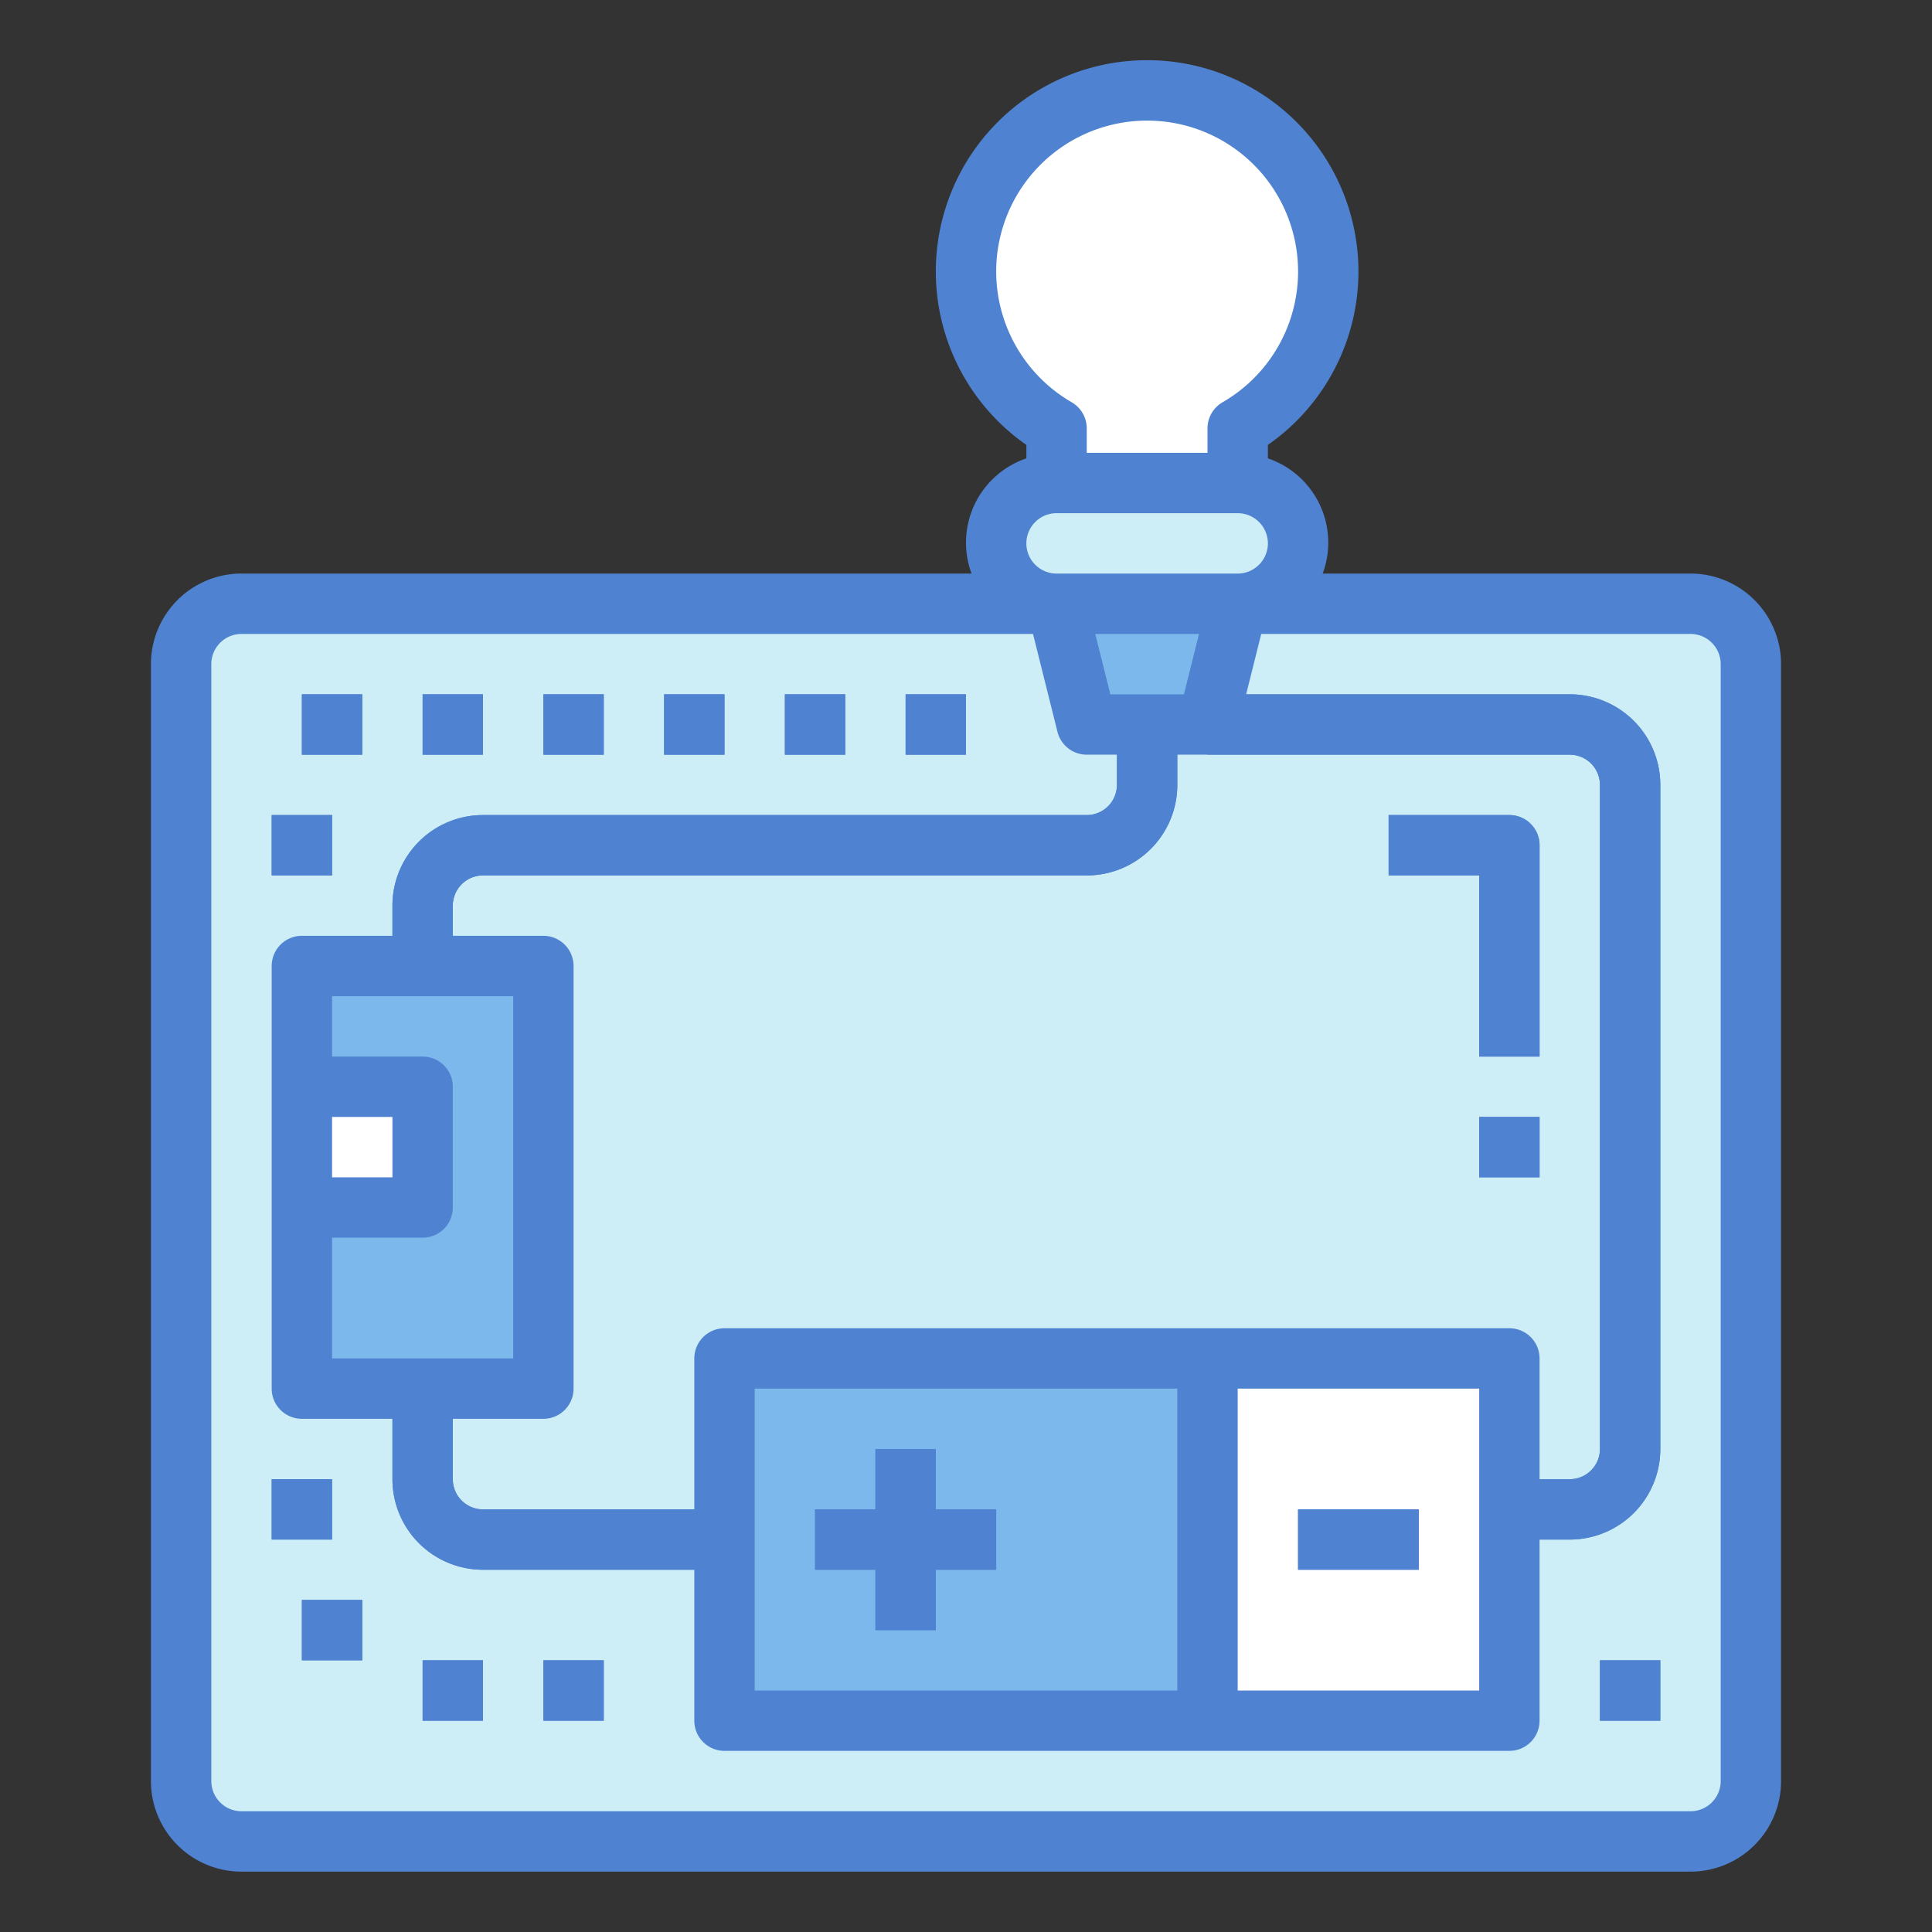 <svg height="512" viewBox="0 0 64 64" width="512" xmlns="http://www.w3.org/2000/svg"><rect x="0" y="0" width="64" height="64" fill="#333333" stroke="none"/><g id="Blue"><rect fill="#cdeef6" height="41" rx="2" width="52" x="6" y="20"/><path d="m44 9a6 6 0 1 0 -9 5.191v1.809h6v-1.809a5.992 5.992 0 0 0 3-5.191z" fill="#fff"/><rect fill="#cdeef6" height="4" rx="2" width="10" x="33" y="16"/><path d="m40 24h-4l-1-4h6z" fill="#7cb8eb"/><path d="m10 32h8v14h-8z" fill="#7cb8eb"/><path d="m10 36h4v4h-4z" fill="#fff"/><path d="m24 45h16v12h-16z" fill="#7cb8eb"/><path d="m40 45h10v12h-10z" fill="#fff"/><g fill="#4f83d1"><path d="m27 50h6v2h-6z"/><path d="m29 48h2v6h-2z"/><path d="m43 50h4v2h-4z"/><path d="m15 32h-2v-2a3 3 0 0 1 3-3h20a1 1 0 0 0 1-1v-2h2v2a3 3 0 0 1 -3 3h-20a1 1 0 0 0 -1 1z"/><path d="m24 52h-8a3 3 0 0 1 -3-3v-3h2v3a1 1 0 0 0 1 1h8z"/><path d="m52 51h-2v-2h2a1 1 0 0 0 1-1v-22a1 1 0 0 0 -1-1h-12v-2h12a3 3 0 0 1 3 3v22a3 3 0 0 1 -3 3z"/><path d="m30 23h2v2h-2z"/><path d="m26 23h2v2h-2z"/><path d="m22 23h2v2h-2z"/><path d="m18 23h2v2h-2z"/><path d="m14 23h2v2h-2z"/><path d="m10 23h2v2h-2z"/><path d="m9 27h2v2h-2z"/><path d="m9 49h2v2h-2z"/><path d="m10 53h2v2h-2z"/><path d="m14 55h2v2h-2z"/><path d="m18 55h2v2h-2z"/><path d="m53 55h2v2h-2z"/><path d="m51 35h-2v-6h-3v-2h4a1 1 0 0 1 1 1z"/><path d="m49 37h2v2h-2z"/><path d="m8 62h48a3 3 0 0 0 3-3v-37a3 3 0 0 0 -3-3h-12.184a2.947 2.947 0 0 0 -1.816-3.816v-.446a7 7 0 1 0 -8 0v.446a2.947 2.947 0 0 0 -1.816 3.816h-24.184a3 3 0 0 0 -3 3v37a3 3 0 0 0 3 3zm25-53a5 5 0 1 1 7.5 4.325 1 1 0 0 0 -.5.865v.81h-4v-.81a1 1 0 0 0 -.5-.865 5.013 5.013 0 0 1 -2.5-4.325zm2 8h6a1 1 0 0 1 0 2h-6a1 1 0 0 1 0-2zm15 27h-26a1 1 0 0 0 -1 1v5h-7a1 1 0 0 1 -1-1v-2h3a1 1 0 0 0 1-1v-14a1 1 0 0 0 -1-1h-3v-1a1 1 0 0 1 1-1h20a3 3 0 0 0 3-3v-1h13a1 1 0 0 1 1 1v22a1 1 0 0 1 -1 1h-1v-4a1 1 0 0 0 -1-1zm-1 2v10h-8v-10zm-10 0v10h-14v-10zm-25-5a1 1 0 0 0 1-1v-4a1 1 0 0 0 -1-1h-3v-2h6v12h-6v-4zm-3-2v-2h2v2zm25.781-16-.5-2h3.438l-.5 2zm-29.781-1a1 1 0 0 1 1-1h26.22l.81 3.242a1 1 0 0 0 .97.758h1v1a1 1 0 0 1 -1 1h-20a3 3 0 0 0 -3 3v1h-3a1 1 0 0 0 -1 1v14a1 1 0 0 0 1 1h3v2a3 3 0 0 0 3 3h7v5a1 1 0 0 0 1 1h26a1 1 0 0 0 1-1v-6h1a3 3 0 0 0 3-3v-22a3 3 0 0 0 -3-3h-10.72l.5-2h14.22a1 1 0 0 1 1 1v37a1 1 0 0 1 -1 1h-48a1 1 0 0 1 -1-1z"/><path d="m29 54h2v-2h2v-2h-2v-2h-2v2h-2v2h2z"/><path d="m43 50h4v2h-4z"/><path d="m30 23h2v2h-2z"/><path d="m26 23h2v2h-2z"/><path d="m22 23h2v2h-2z"/><path d="m18 23h2v2h-2z"/><path d="m14 23h2v2h-2z"/><path d="m10 23h2v2h-2z"/><path d="m9 27h2v2h-2z"/><path d="m9 49h2v2h-2z"/><path d="m10 53h2v2h-2z"/><path d="m14 55h2v2h-2z"/><path d="m18 55h2v2h-2z"/><path d="m53 55h2v2h-2z"/><path d="m49 35h2v-7a1 1 0 0 0 -1-1h-4v2h3z"/><path d="m49 37h2v2h-2z"/></g></g></svg>